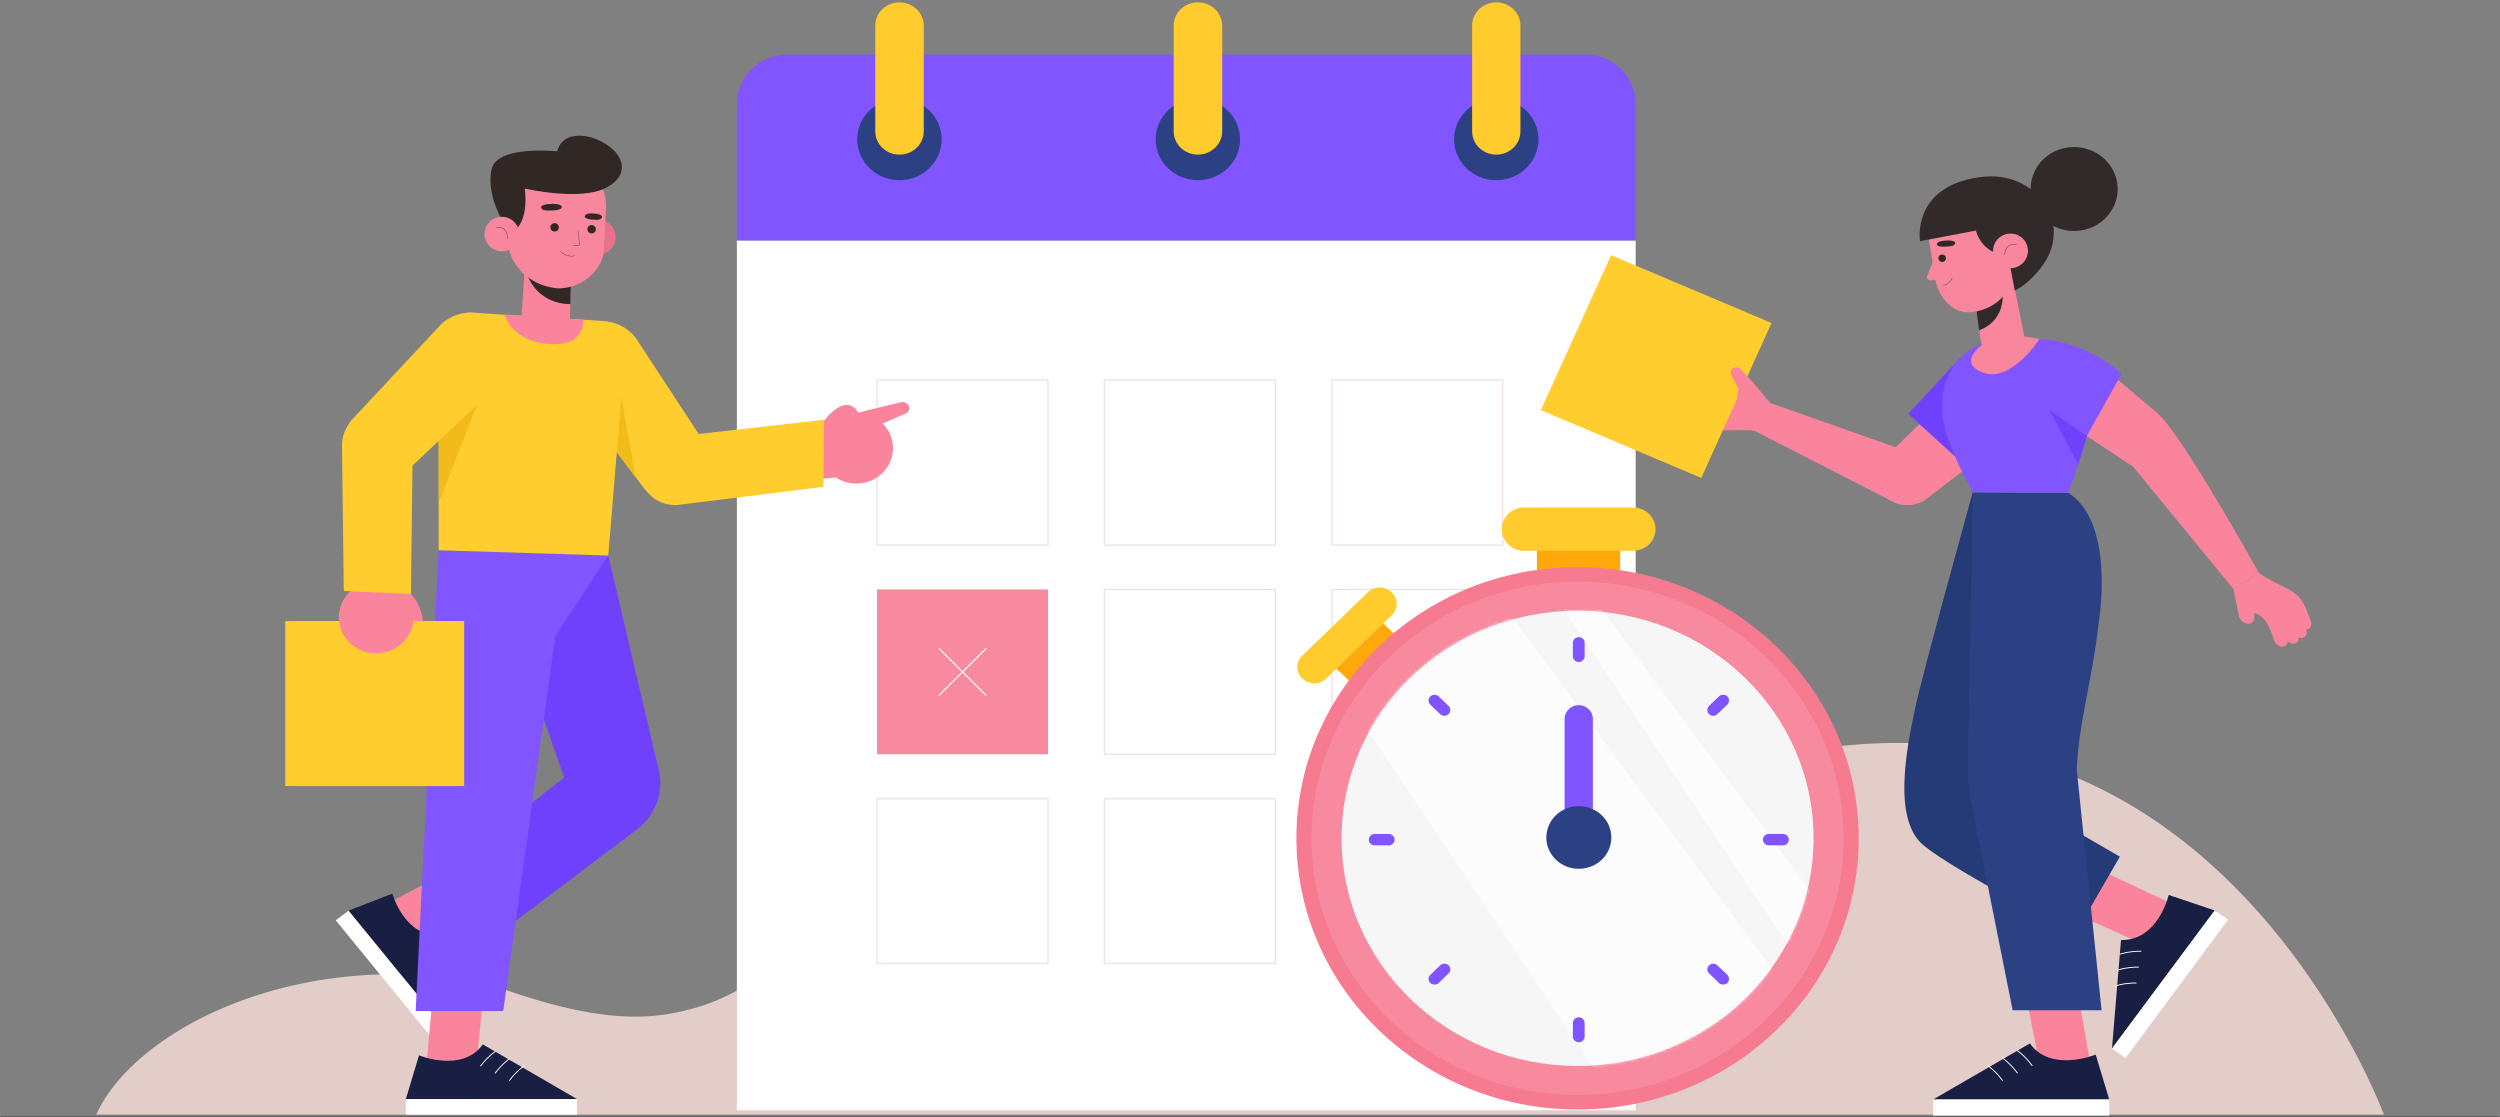<svg width="839" height="375" viewBox="0 0 839 375" fill="none" xmlns="http://www.w3.org/2000/svg">
    <rect x="0" y="0" width="839" height="375" fill="#808080" stroke="none"/>
    <path
        d="M149.707 327.927c6.918.762 13.31 2.161 19.174 4.067l-.066-.063.264.127c.263.085.505.148.724.191 34.79 12.012 50.736 9.724 64.441 5.72 36.964-10.932 58.839-58.092 118.667-48.94 25.434 3.813 45.794 9.089 61.739 19.83v-.063c.088.084.198.169.329.254a168.883 168.883 0 0 1 6.589 4.703c31.1 19.64 62.134-5.911 71.03-11.695.659-.445 1.317-4.131 1.976-4.576l.593-.381c39.007-26.504 101.009-53.326 160.837-46.779C758.727 261.699 800.039 374.07 800.039 374.07H32.291c11.992-26.567 60.026-52.499 117.416-46.143Z"
        fill="#E3CDC9" />
    <path d="M548.933 372.608H247.29V80.685h301.643v291.923Z" fill="#fff" />
    <path
        d="M548.933 34.795v45.89H247.29v-45.89c0-9.152 7.643-16.525 17.065-16.525h267.447c9.422 0 17.131 7.373 17.131 16.525Z"
        fill="#8155FF" />
    <path
        d="M502.152 33.08c7.841 0 14.166 6.101 14.166 13.665 0 7.563-6.325 13.728-14.166 13.728s-14.167-6.165-14.167-13.728c0-7.564 6.326-13.666 14.167-13.666Z"
        fill="#2B4183" />
    <path
        d="M494.047 44.075V8.609c0-4.322 3.624-7.817 8.105-7.817 4.48 0 8.104 3.495 8.104 7.817v35.466c0 4.322-3.624 7.818-8.104 7.818-4.481 0-8.105-3.496-8.105-7.818Z"
        fill="#FFCB2D" />
    <path
        d="M401.999 33.08c7.841 0 14.166 6.101 14.166 13.665 0 7.563-6.325 13.728-14.166 13.728s-14.166-6.165-14.166-13.728c0-7.564 6.325-13.666 14.166-13.666Z"
        fill="#2B4183" />
    <path
        d="M393.895 44.075V8.609c0-4.322 3.624-7.817 8.104-7.817 4.481 0 8.17 3.495 8.17 7.817v35.466c0 4.322-3.689 7.818-8.17 7.818-4.48 0-8.104-3.496-8.104-7.818Z"
        fill="#FFCB2D" />
    <path
        d="M301.847 33.08c7.84 0 14.166 6.101 14.166 13.665 0 7.563-6.326 13.728-14.166 13.728-7.841 0-14.167-6.165-14.167-13.728 0-7.564 6.326-13.666 14.167-13.666Z"
        fill="#2B4183" />
    <path
        d="M293.742 44.075V8.609c0-4.322 3.624-7.817 8.105-7.817 4.48 0 8.17 3.495 8.17 7.817v35.466c0 4.322-3.69 7.818-8.17 7.818-4.481 0-8.105-3.496-8.105-7.818Z"
        fill="#FFCB2D" />
    <path
        d="M447.002 127.591h57.324v55.359h-57.324v-55.359Zm-76.366 0h57.39v55.359h-57.39v-55.359Zm-76.301 0h57.39v55.359h-57.39v-55.359Zm152.667 70.232h57.324v55.295h-57.324v-55.295Zm-76.366 0h57.39v55.295h-57.39v-55.295Z"
        stroke="#F0E0DF" stroke-width=".44" />
    <path d="M294.335 197.823h57.39v55.295h-57.39v-55.295Z" fill="#F88AA0" />
    <path d="m315.09 217.589 15.88 15.826m0-15.826-15.88 15.826" stroke="#fff" stroke-width=".4" />
    <path
        d="M447.002 268.055h57.324v55.295h-57.324v-55.295Zm-76.366 0h57.39v55.295h-57.39v-55.295Zm-76.301 0h57.39v55.295h-57.39v-55.295Z"
        stroke="#F0E0DF" stroke-width=".44" />
    <path d="M543.728 197.95h-27.937v-17.733h27.937v17.733Z" fill="#FFA80A" />
    <path
        d="M548.011 184.857h-36.503c-4.151 0-7.511-3.242-7.511-7.246 0-4.068 3.36-7.309 7.511-7.309h36.503c4.151 0 7.577 3.241 7.577 7.309 0 4.004-3.426 7.246-7.577 7.246Z"
        fill="#FFCB2D" />
    <path d="m473.226 217.844-15.748 15.19-11.135-10.741 15.748-15.127 11.135 10.678Z" fill="#FFA80A" />
    <path
        d="m467.032 206.53-21.941 21.165a5.793 5.793 0 0 1-8.038 0 5.238 5.238 0 0 1 0-7.69l22.007-21.229c2.174-2.161 5.798-2.161 7.972 0 2.241 2.161 2.241 5.593 0 7.754Z"
        fill="#FFCB2D" />
    <path
        d="M623.784 281.338c0 50.275-42.235 91.016-94.354 91.016s-94.354-40.741-94.354-91.016c0-50.274 42.235-91.015 94.354-91.015s94.354 40.741 94.354 91.015Z"
        fill="#F67B91" />
    <path
        d="M618.711 281.338c0 47.542-39.995 86.122-89.281 86.122-49.286 0-89.281-38.58-89.281-86.122 0-47.541 39.995-86.121 89.281-86.121 49.286 0 89.281 38.58 89.281 86.121Z"
        fill="#F88AA0" />
    <path
        d="M608.63 281.338c0 42.203-35.449 76.398-79.2 76.398-43.685 0-79.2-34.195-79.2-76.398 0-42.202 35.515-76.397 79.2-76.397 43.751 0 79.2 34.195 79.2 76.397Z"
        fill="#F6F6F6" />
    <mask id="a" style="mask-type:luminance" maskUnits="userSpaceOnUse" x="450" y="204" width="159" height="154">
        <path
            d="M608.63 281.332c0 42.19-35.456 76.384-79.187 76.384-43.731 0-79.18-34.194-79.18-76.384 0-42.184 35.449-76.378 79.18-76.378 43.731 0 79.187 34.194 79.187 76.378Z"
            fill="#fff" />
    </mask>
    <g opacity=".7" fill="#fff" mask="url(#a)">
        <path
            d="M498.33 194.772 617.063 355.32l-54.227 45-120.051-179.426 55.545-26.122Zm16.67-20.72L633.8 334.6l-6.985 22.5-120.051-179.425 8.236-3.623Z" />
    </g>
    <path
        d="M529.825 222.165c-1.054 0-1.976-.889-1.976-1.906v-4.513c0-1.08.922-1.907 1.976-1.907 1.121 0 1.977.827 1.977 1.907v4.513c0 1.017-.856 1.906-1.977 1.906Zm0 127.626c-1.054 0-1.976-.89-1.976-1.907v-4.513c0-1.08.922-1.97 1.976-1.97a1.96 1.96 0 0 1 1.977 1.97v4.513c0 1.017-.856 1.907-1.977 1.907Zm-45.134-109.575c-.461 0-.989-.191-1.384-.572l-3.294-3.178a1.87 1.87 0 0 1 0-2.733 2.04 2.04 0 0 1 2.833 0l3.294 3.178a1.87 1.87 0 0 1 0 2.733 2.083 2.083 0 0 1-1.449.572Zm93.563 90.189c-.527 0-.988-.127-1.383-.508l-3.295-3.242a1.8 1.8 0 0 1 0-2.669c.725-.763 2.043-.763 2.768 0l3.36 3.178c.725.763.725 1.97 0 2.733-.395.381-.922.508-1.45.508Zm-96.858 0c-.527 0-.988-.127-1.383-.508a1.87 1.87 0 0 1 0-2.733l3.294-3.178a2.04 2.04 0 0 1 2.833 0c.791.699.791 1.97 0 2.669l-3.294 3.242c-.395.381-.923.508-1.45.508Zm93.564-90.189c-.527 0-.988-.191-1.384-.572a1.872 1.872 0 0 1 0-2.733l3.295-3.178a2.04 2.04 0 0 1 2.833 0c.725.763.725 1.97 0 2.733l-3.36 3.178c-.396.381-.857.572-1.384.572ZM466.044 283.69h-4.678c-1.12 0-1.977-.826-1.977-1.907 0-1.017.857-1.906 1.977-1.906h4.678c1.054 0 1.977.889 1.977 1.906 0 1.081-.923 1.907-1.977 1.907Zm132.307 0h-4.678c-1.121 0-2.043-.826-2.043-1.907 0-1.017.922-1.906 2.043-1.906h4.678c1.054 0 1.976.889 1.976 1.906 0 1.081-.922 1.907-1.976 1.907Zm-63.782-2.606h-9.488v-39.787c0-2.543 2.109-4.64 4.744-4.64 2.636 0 4.744 2.097 4.744 4.64v39.787Z"
        fill="#8054FF" />
    <path
        d="M540.763 281.084c0 5.784-4.876 10.487-10.938 10.487-5.996 0-10.871-4.703-10.871-10.487 0-5.847 4.875-10.551 10.871-10.551 6.062 0 10.938 4.704 10.938 10.551Z"
        fill="#2B4183" />
    <path
        d="m204.132 186.446 17.263 73.346c1.054 6.991-1.713 13.983-7.314 18.305l-51.46 38.834.989-35.783 25.697-20.212-26.686-76.524 41.511 2.034Z"
        fill="#7041FD" />
    <path d="m134.223 315.978-8.566-10.487 26.883-14.11 9.818 13.347-24.841 12.457-3.294-1.207Z" fill="#FA849B" />
    <path d="M131.653 299.897s4.151 14.809 16.209 13.983l4.678 35.275-35.58-43.537 14.693-5.721Z" fill="#181F42" />
    <path d="m148.257 352.397-35.58-43.538 4.283-3.241 35.58 43.537-4.283 3.242Z" fill="#fff" />
    <path
        d="M148.521 318.456s-2.767-.826-6.918-.635m7.906 5.847s-2.767-.89-6.918-.699m7.973 5.847s-2.768-.889-6.919-.699"
        stroke="#fff" stroke-width=".3" stroke-linecap="round" stroke-linejoin="round" />
    <path d="M156.625 362.185h-13.902l2.569-29.11 16.868.826-2.504 26.504-3.031 1.78Z" fill="#FA849B" />
    <path d="M140.614 354.176s14.628 5.975 21.414-3.686l31.627 18.368H136.2l4.414-14.682Z" fill="#181F42" />
    <path d="M193.655 374.07H136.2v-5.212h57.455v5.212Z" fill="#fff" />
    <path
        d="M166.179 352.905s-2.437 1.589-4.875 4.831m9.685-2.416s-2.372 1.589-4.81 4.831m9.686-2.415s-2.438 1.588-4.876 4.83"
        stroke="#fff" stroke-width=".3" stroke-linecap="round" stroke-linejoin="round" />
    <path d="m190.295 185.175-21.414 154.129h-29.387l7.709-154.638 43.092.509Z" fill="#8155FF" />
    <path d="m204.132 186.446-17.79 26.948-3.756-27.647 21.546.699Z" fill="#8155FF" />
    <path d="m280.63 160.26-17.592 1.334 3.162-17.033 18.318 1.462-3.888 14.237Z" fill="#FA849B" />
    <path
        d="M295.389 159.433c-5.139 4.259-12.914 3.687-17.394-1.334-4.415-4.958-3.822-12.458 1.383-16.716 5.14-4.259 12.915-3.687 17.329 1.271 4.481 5.021 3.822 12.521-1.318 16.779Z"
        fill="#FA849B" />
    <path
        d="M277.995 158.099c-7.248-9.598-2.636-17.161 2.569-20.847 5.205-3.687 7.446 1.271 7.446 1.271l-10.015 19.576Zm10.015-19.64 14.166-3.432c1.186-.381 2.438.254 2.899 1.335.33 1.017-.132 2.034-1.12 2.415l-14.364 6.229-1.581-6.547Z"
        fill="#FA849B" />
    <path
        d="m214.279 114.815 23.193 35.402c3.295 5.657 1.45 12.839-4.217 16.399-5.864 3.749-13.837 2.16-17.724-3.56l-25.565-34.003c-3.69-5.466-2.965-12.649 1.845-17.288 6.654-6.42 17.856-4.894 22.468 3.05Z"
        fill="#FFCD2E" />
    <path d="m207.031 151.87 1.318-19.385 5.008 27.838-6.326-8.453Z" fill="#F2BB19" />
    <path
        d="m225.414 146.658 51.131-5.784-.198 22.5-47.506 5.911c-7.512 1.398-14.364-4.258-14.101-11.631.198-5.72 4.81-10.424 10.674-10.996Z"
        fill="#FFCD2E" />
    <path d="M123.549 195.344c12.453-1.653 17.263 5.911 18.251 12.203.923 6.292-4.81 5.847-4.81 5.847l-13.441-18.05Z"
        fill="#FA849B" />
    <path d="M95.743 208.437h57.39v55.359h-57.39v-55.359Z" fill="#FFCD2E" />
    <path d="M98.445 208.437h57.324v55.359H98.445v-55.359Z" fill="#FFCD2E" />
    <path
        d="M113.995 209.772c-1.45-6.483 2.767-12.966 9.554-14.428 6.72-1.398 13.441 2.669 14.957 9.216 1.515 6.483-2.768 12.966-9.554 14.428-6.721 1.461-13.442-2.67-14.957-9.216Z"
        fill="#FA849B" />
    <path
        d="m138.506 149.709-.593 49.639-22.535-1.017-.593-48.241c-.461-7.309 6.26-13.22 13.771-12.012 5.865.953 10.147 5.911 9.95 11.631Z"
        fill="#FFCD2E" />
    <path
        d="m167.431 128.925-31.1 29.301c-5.073 4.258-12.716 4.068-17.46-.572-5.008-4.767-5.074-12.585-.132-17.479l29.189-31.207c4.744-4.64 12.255-5.402 17.922-1.843 7.907 4.957 8.697 15.826 1.581 21.8Z"
        fill="#FFCD2E" />
    <path
        d="m209.93 116.214-5.798 70.232-56.929-1.78.066-69.215c-.461-3.813 6.655-10.805 10.674-10.551l44.212 2.797c4.547.318 8.039 4.131 7.775 8.517Z"
        fill="#FFCD2E" />
    <path d="m147.203 147.993 12.849-12.076-12.783 32.732-.066-20.656Z" fill="#F2BB19" />
    <path
        d="M201.299 73.757c3.228.317 5.6 3.114 5.271 6.356-.264 3.177-3.097 5.593-6.326 5.275-3.228-.254-5.6-3.115-5.337-6.292a5.943 5.943 0 0 1 6.392-5.34Z"
        fill="#E6728C" />
    <path
        d="m191.547 92.76-.264 13.92c-.131 4.894-3.162 7.436-8.038 7.309-4.085-.063-8.566-2.097-8.302-6.419l1.449-21.864 15.155 7.055Z"
        fill="#FA849B" />
    <path d="M191.415 102.04s-11.794.763-15.22-12.076c-1.055-4.068 15.418 1.398 15.418 1.398l-.198 10.678Z"
        fill="#312725" />
    <path
        d="m170.199 78.46.395-10.932c.791-8.58 9.884-14.81 18.515-14.046a15.51 15.51 0 0 1 14.232 16.334l-.659 14.046c-.395 6.674-7.313 13.03-15.55 12.903-9.883-.89-17.263-8.453-16.933-18.305Z"
        fill="#F8879D" />
    <path d="m194.117 77.697.329 4.577-2.042.063" stroke="#312725" stroke-width=".12" stroke-linecap="round"
        stroke-linejoin="round" />
    <path
        d="M185.156 68.418s3.36-.19 3.36 1.144c0 0 0 .953-2.965 1.08-2.965.127-3.69-.127-3.953-.953-.264-.89 1.976-1.271 3.558-1.271Zm16.868 4.512c-.264.7-1.055 1.017-3.493.763-2.438-.254-2.306-1.08-2.306-1.08.264-1.335 3.031-.954 3.031-.954 1.318 0 3.031.509 2.768 1.271Zm-3.427 2.606c.791 0 1.384.7 1.384 1.462-.066.763-.725 1.398-1.516 1.335-.79-.064-1.383-.7-1.317-1.462 0-.826.724-1.398 1.449-1.335ZM186.21 74.9c.791 0 1.384.7 1.318 1.463 0 .762-.659 1.398-1.45 1.334-.79 0-1.383-.699-1.383-1.462.065-.762.724-1.398 1.515-1.334Z"
        fill="#312725" />
    <path d="M188.121 84.308c.066.254 2.042 2.16 4.744 1.525" stroke="#312725" stroke-width=".12" stroke-linecap="round"
        stroke-linejoin="round" />
    <path
        d="M203.407 63.015c-8.697 4.577-27.278.255-27.278.255 1.383 11.758-3.822 14.364-3.822 14.364l-2.042-.954s-7.248-9.788-5.337-19.64c1.251-6.736 14.034-6.863 22.073-6.291 1.779-6.865 9.817-5.403 12.98-4.132 9.488 3.94 12.124 11.886 3.426 16.398Z"
        fill="#312725" />
    <path
        d="M168.947 72.803c3.163.255 5.535 3.051 5.271 6.23a5.875 5.875 0 0 1-6.325 5.274c-3.163-.317-5.535-3.114-5.272-6.292.33-3.178 3.097-5.53 6.326-5.212Z"
        fill="#F8879D" />
    <path d="M170.265 80.113s.395-4.195-3.69-3.877" stroke="#312725" stroke-width=".12" stroke-linecap="round"
        stroke-linejoin="round" />
    <path
        d="m169.342 105.599 26.422 1.717s.857 8.771-10.938 8.199c-13.178-.7-15.484-9.916-15.484-9.916Zm553.277 212.794-26.092-11.695 9.422-14.173 28.333 13.283-8.303 11.187-3.36 1.398Z"
        fill="#FA849B" />
    <path d="m743.243 305.554-34.461 46.334 3.031-36.419c12.453.254 16.011-15.127 16.011-15.127l15.419 5.212Z"
        fill="#181F42" />
    <path d="m708.782 351.888 34.461-46.334 4.48 3.114-34.394 46.398-4.547-3.178Z" fill="#fff" />
    <path
        d="M711.418 320.236s2.833-1.017 7.116-1.017m-7.907 6.356s2.833-1.017 7.05-1.017m-7.841 6.356s2.768-1.017 7.051-1.017"
        stroke="#fff" stroke-width=".31" stroke-linecap="round" stroke-linejoin="round" />
    <path
        d="m687.302 273.521 24.116 13.983-14.891 25.741s-40.457-20.847-50.999-29.555c-10.543-8.707-5.535-32.923-3.031-44.999 2.504-12.14 19.569-73.474 19.569-73.474l25.236 108.304Z"
        fill="#243B77" />
    <path d="m685.062 360.341-5.337-27.266 17.395-.89 5.337 30h-14.298l-3.097-1.844Z" fill="#FA849B" />
    <path d="M707.86 368.985h-59.103l32.483-18.813c6.985 9.915 22.073 3.75 22.073 3.75l4.547 15.063Z" fill="#181F42" />
    <path d="M648.757 368.985h59.103v5.403h-59.103v-5.403Z" fill="#fff" />
    <path
        d="M677.023 352.587s2.504 1.653 4.942 5.021m-9.949-2.542s2.503 1.653 5.007 5.021m-9.949-2.479s2.438 1.589 4.942 4.958"
        stroke="#fff" stroke-width=".31" stroke-linecap="round" stroke-linejoin="round" />
    <path
        d="M694.155 165.408c16.011 10.233 10.147 43.728 10.147 43.728-1.911 18.051-6.985 34.639-7.314 49.449l8.302 80.464h-29.848l-14.232-71.376c-.593-3.241-.857-6.546-.857-9.915l1.713-92.541 32.089.191Z"
        fill="#2B4183" />
    <path
        d="M650.667 157.082c1.516 8.072-6.655 14.618-14.561 11.694l-47.573-24.342 5.667-9.153 48.758 17.225c3.69 1.271 6.985.889 7.709 4.576Z"
        fill="#FA849B" />
    <path
        d="m594.529 135.726-4.876 8.962c-6.325-.954-13.639.635-17.065-1.271a25.555 25.555 0 0 1-2.174-1.335c-.044-.042-.088-.064-.132-.064h.066c-1.626-1.059-3.251-2.372-4.876-3.94a2.668 2.668 0 0 1-.527-.699c-.396-.827-.198-1.78.593-2.288.044-.043.088-.064.131-.064l-.263-.254a3.36 3.36 0 0 1-.527-.636c-.396-.89-.198-1.779.593-2.351a3.325 3.325 0 0 1 1.12-.382.796.796 0 0 1-.198-.318c-.461-.826-.263-1.779.527-2.288.659-.445 1.516-.508 2.372-.254-.044-.042-.065-.085-.065-.127-.462-.826-.264-1.78.527-2.288 1.054-.699 2.701-.509 3.689.508 5.865 5.721 9.159 5.593 10.675 5.021l-.659-1.144c-.857-1.334-.264-2.86 1.317-3.241 1.187-.254 2.57.127 3.427 1.017l6.325 7.436Z"
        fill="#FA849B" />
    <path d="m517.109 137.633 23.588-51.99 53.832 22.753-23.588 51.991-53.832-22.754Z" fill="#FFCD2E" />
    <path
        d="M586.293 142.146c-4.942-5.403-2.833-11.632-2.833-11.632l-2.438-4.576a1.795 1.795 0 0 1 .263-2.034 1.98 1.98 0 0 1 2.965 0l4.744 5.339-2.701 12.903Zm78.277 11.377-17.724 13.665c-3.558 2.733-8.566 3.05-12.453.699-5.535-3.242-8.896-6.293-4.942-11.187l19.503-19.067 15.616 15.89Z"
        fill="#FA849B" />
    <path d="M678.341 137.124s-2.372 11.25-16.341 21.42l-21.611-19.64 17.46-18.813 20.492 17.033Z" fill="#7041FD" />
    <path
        d="M707.86 144.307c2.899-7.691 13.441-9.407 18.712-2.988 9.95 12.204 31.496 50.911 31.496 50.911l-8.5 5.466-37.491-45.699c-2.504-2.924-5.601-4.195-4.217-7.69Z"
        fill="#FA849B" />
    <path
        d="m749.568 197.696 8.5-5.466c4.941 3.686 11.926 5.593 13.968 8.707.44.678.857 1.398 1.252 2.161l.066.064c.835 1.61 1.56 3.474 2.175 5.593.087.254.131.508.131.762-.066.954-.659 1.653-1.581 1.717-.044.042-.088.042-.132 0a.68.68 0 0 0 .066.317c.088.297.132.572.132.827-.066.889-.659 1.589-1.582 1.716-.395.063-.79-.064-1.186-.191.044.127.066.254.066.381-.066.89-.659 1.653-1.581 1.716-.791.064-1.581-.254-2.174-.826v.127c0 .89-.659 1.589-1.582 1.716-1.186.127-2.504-.826-2.899-2.097-2.24-7.563-5.073-8.898-6.721-9.089l.066 1.271c.066 1.526-1.186 2.543-2.701 2.161-1.12-.318-2.109-1.271-2.438-2.415l-1.845-9.152Zm-43.092-73.855 17.065 14.428c3.427 2.923 4.613 7.627 2.966 11.758-2.373 5.784-4.876 9.47-10.609 6.61l-22.929-15.191 13.507-17.605Z"
        fill="#FA849B" />
    <path d="M684.469 113.735s14.627.254 27.542 11.695l-11.663 20.91-22.864-7.69 6.985-24.915Z" fill="#8155FF" />
    <path
        d="M684.469 113.735c11.003 5.466 20.03 16.271 17.197 27.648-2.833 11.377-7.511 24.025-7.511 24.025l-32.089-.191s-10.41-18.05-10.344-28.093c0-18.368 14.232-22.118 14.232-22.118l18.515-1.271Z"
        fill="#8155FF" />
    <path d="m697.449 155.747-9.686-18.114 12.585 8.707-2.899 9.407Z" fill="#7041FD" />
    <path
        d="m664.768 114.243-3.756-23.707 13.442-2.034 4.941 24.534c.659 4.322-.922 7.182-5.337 7.818-4.48.635-8.631-2.289-9.29-6.611Z"
        fill="#F8879D" />
    <path d="M671.357 93.333s4.348 13.093-7.182 17.542l-1.055-7.818 11.861-8.644" fill="#32292A" />
    <path
        d="m649.415 93.015-2.438-14.682c-.461-4.45 6.721-11.123 11.927-11.568l14.1-.063 2.306 23.644c.725 7.182-5.469 13.665-13.903 14.427-6.984.636-11.464-6.483-11.992-11.758Z"
        fill="#F8879D" />
    <path d="m653.632 93.587-5.534.508c-1.055.064-1.779-.89-1.252-1.716l3.228-7.944 3.558 9.152Z" fill="#F8879D" />
    <path
        d="M656.136 81.575c-.132.826-.79 1.08-3.426 1.207s-2.702-.699-2.702-.699c-.131-1.208 2.9-1.335 2.9-1.335 1.383-.127 3.36.064 3.228.826Zm-3.097 4.957c.132.636-.395 1.271-1.054 1.398-.659.064-1.318-.381-1.449-1.08-.066-.7.395-1.335 1.054-1.398a1.229 1.229 0 0 1 1.449 1.08Z"
        fill="#312725" />
    <path d="M652.051 95.684s2.109 0 3.097-2.351" stroke="#312725" stroke-width=".12" stroke-linecap="round"
        stroke-linejoin="round" />
    <path
        d="m675.376 112.337 9.093 1.398s-9.554 14.936-18.976 11.313c-10.806-4.131 3.558-11.949 3.558-11.949l6.325-.762Z"
        fill="#F8879D" />
    <path
        d="M671.554 85.515c-7.116-1.716-8.433-8.135-8.433-8.135l-18.779 3.559s-2.899-18.05 19.569-21.42c11.267-1.715 18.449 3.496 22.271 8.772 3.624 5.02 3.953 11.567 1.449 17.16-1.779 3.941-6.391 9.534-11.464 12.077l-1.713-9.026s-1.648-2.67-2.9-2.987Z"
        fill="#32292A" />
    <path
        d="M680.581 84.244c-.066 3.178-2.701 5.784-5.93 5.784-3.228 0-5.798-2.67-5.798-5.848.066-3.241 2.701-5.847 5.93-5.784 3.229 0 5.798 2.606 5.798 5.848Z"
        fill="#F8879D" />
    <path d="M672.74 85.579s0-4.195 4.086-3.56" stroke="#312725" stroke-width=".12" stroke-linecap="round"
        stroke-linejoin="round" />
    <path
        d="M710.495 61.109c1.318 7.627-4.019 14.936-11.992 16.207-7.972 1.335-15.484-3.877-16.802-11.568-1.383-7.627 3.954-14.936 11.926-16.207 7.973-1.271 15.485 3.877 16.868 11.568Z"
        fill="#32292A" />
    <path d="M838.585 374.833H.137" stroke="#281F27" stroke-width=".15" />
</svg>